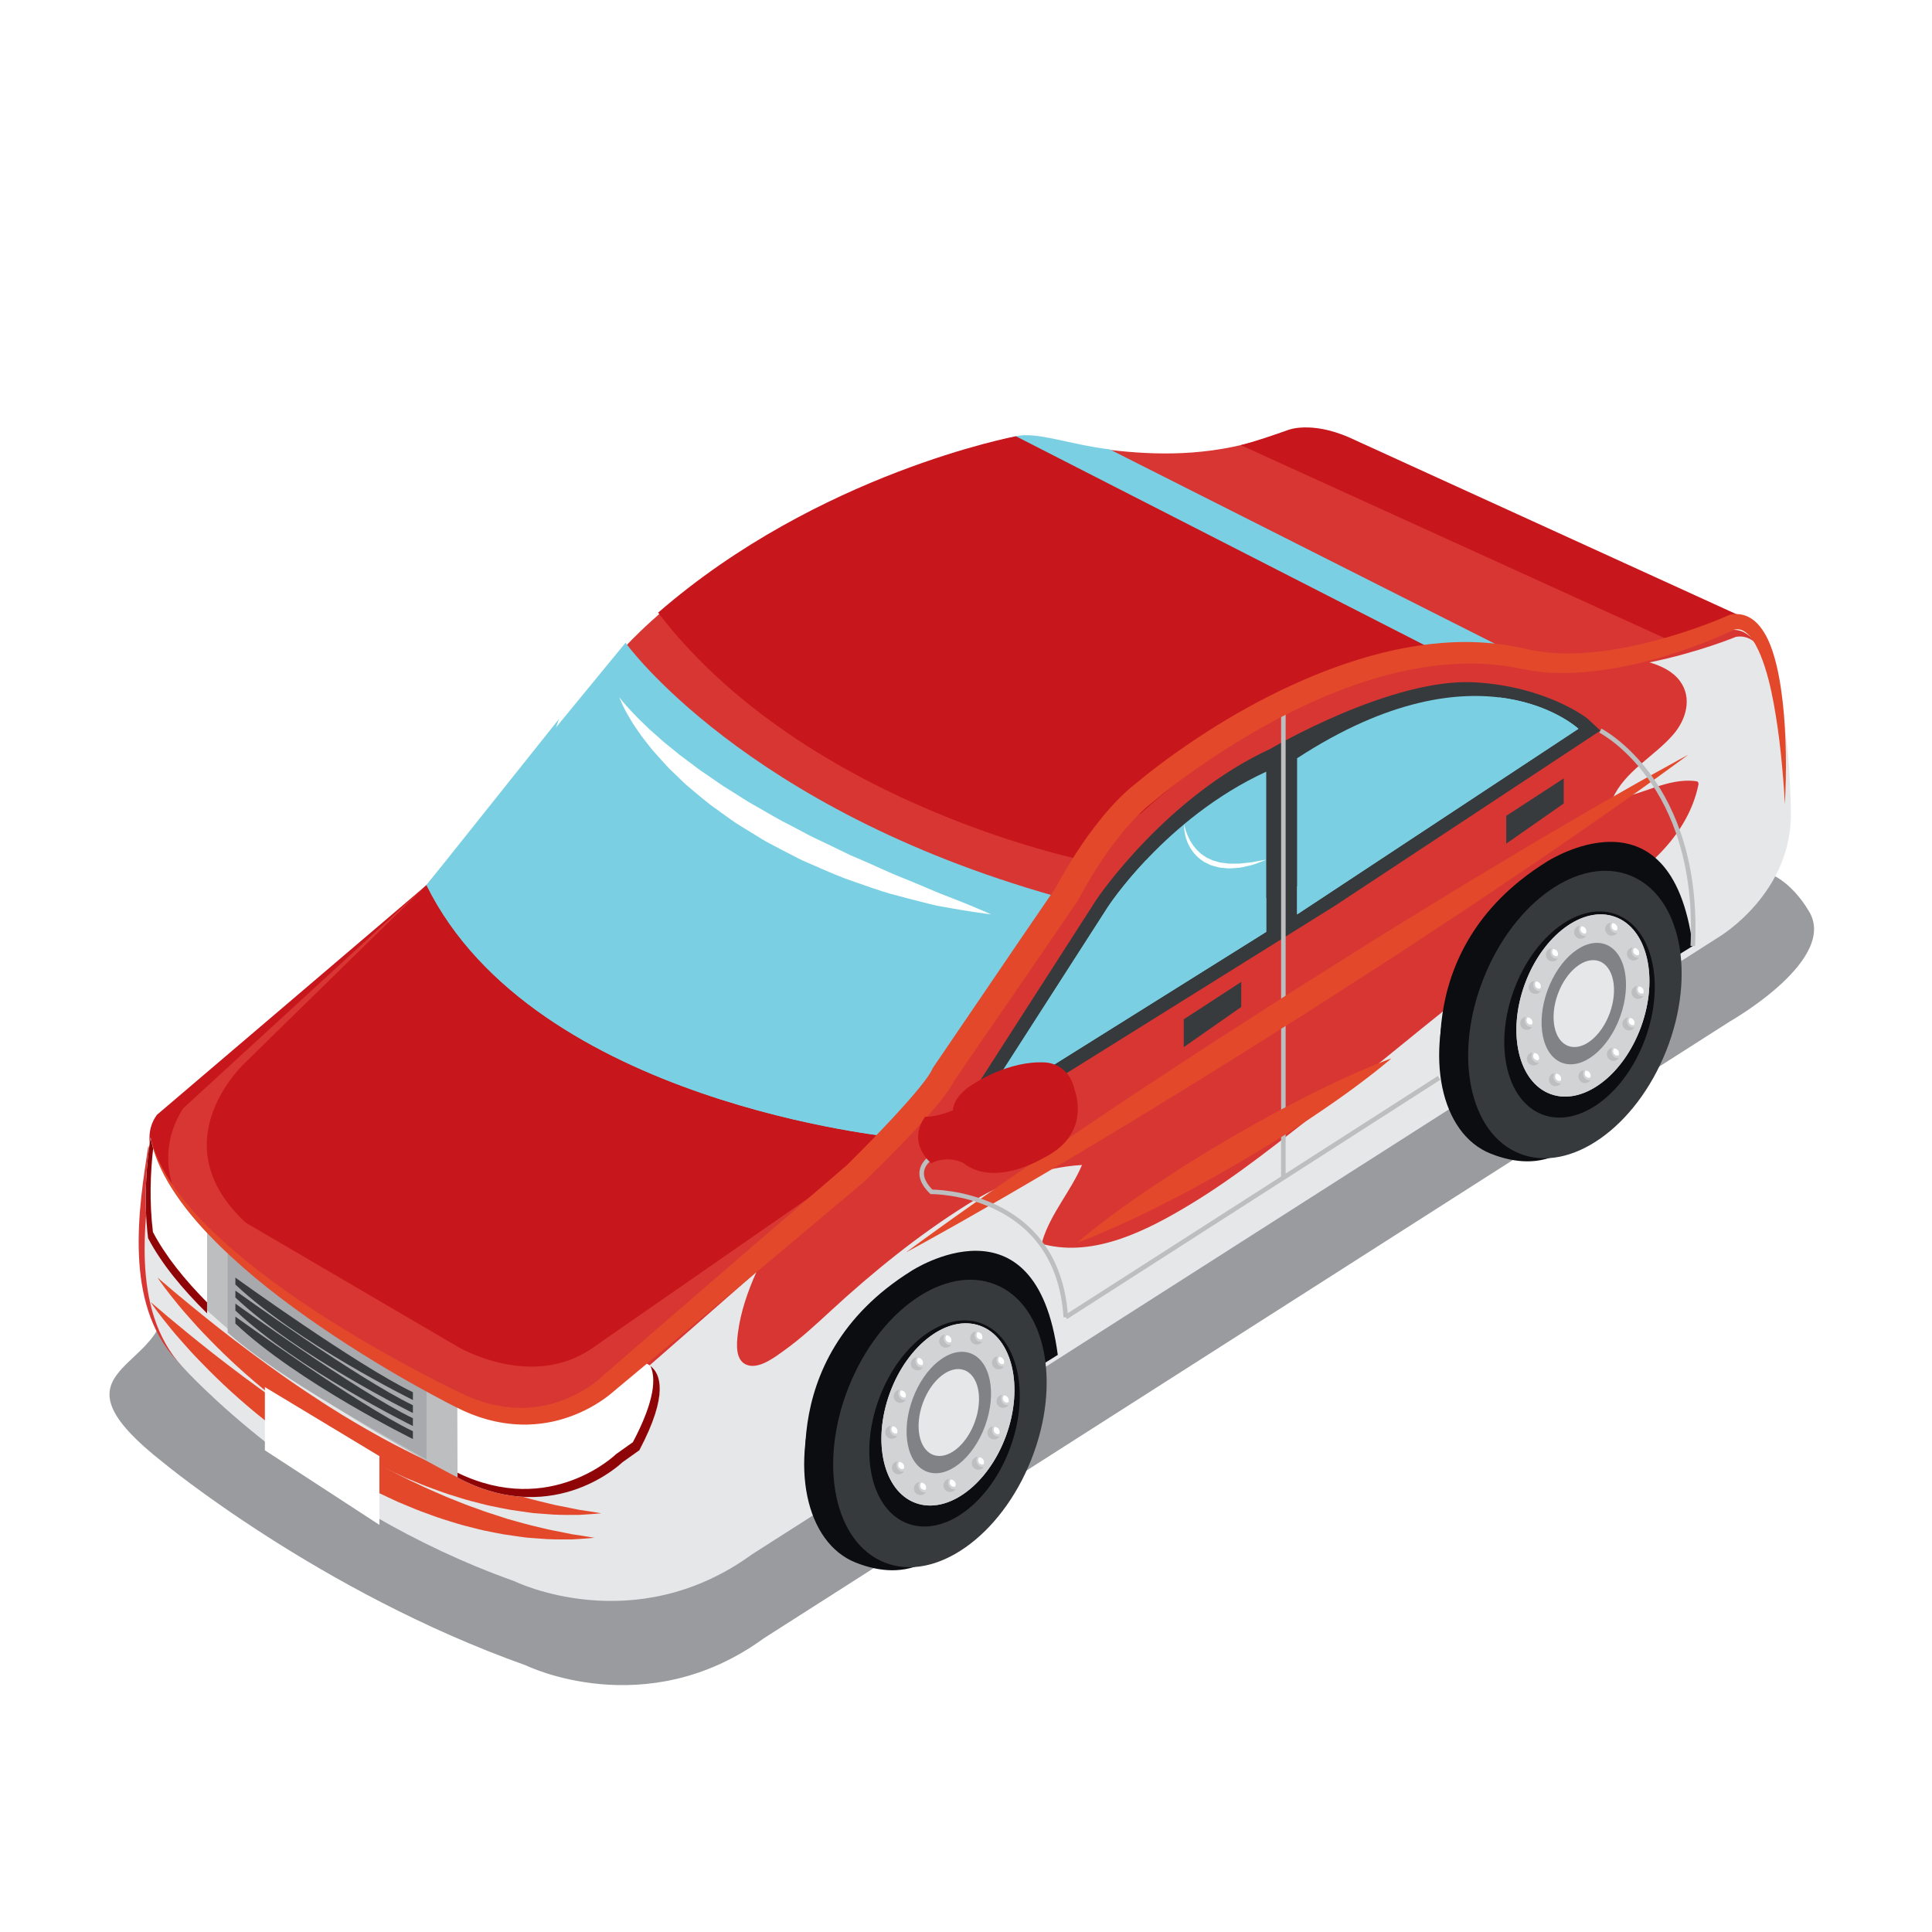 <?xml version="1.0" encoding="utf-8"?>
<!-- Generator: Adobe Illustrator 27.5.0, SVG Export Plug-In . SVG Version: 6.00 Build 0)  -->
<svg version="1.1" id="Capa_1" xmlns="http://www.w3.org/2000/svg" xmlns:xlink="http://www.w3.org/1999/xlink" x="0px" y="0px"
	 viewBox="0 0 425.2 425.2" style="enable-background:new 0 0 425.2 425.2;" xml:space="preserve">
<rect x="0" y="0" width="425.2" height="425.2" fill="#333333" stroke="none"/>
<rect x="0.002" y="0.002" style="fill:#FFFFFF;" width="425.196" height="425.196"/>
<rect x="0.002" y="0.002" style="fill:#FFFFFF;" width="425.196" height="425.196"/>
<path style="fill:#999B9E;" d="M255.05,198.908c0,0,45.59-43.093,84.597-33.807c19.472,4.153,31.938-0.093,31.938-0.093
	l8.589,28.406c10.095-6.649,17.656,6.688,17.656,6.688c7.438,10.714-16.935,24.59-16.935,24.59L168.068,360.584
	c-26.001,18.921-52.338,5.933-52.338,5.933c-45.379-16.126-79.768-44.605-79.768-44.605c-25.777-20.197-1.822-19.993,0.305-33.657
	c4.504,25.943,67.935,41.63,67.935,41.63c19.258,9.729,32.851-3.48,32.851-3.48l54.97-48.094c0,0,10.996-8.48,13.132-13.577
	l33.056-46.301C238.209,218.434,245.988,204.194,255.05,198.908"/>
<g>
	<path style="fill:#FFFFFF;" d="M33.658,271.157c-0.813-6.744-0.552-13.097,0.052-18.397c-0.232-0.811-0.425-1.622-0.566-2.43
		c-0.918,5.899-1.569,13.746-0.553,22.173c2.959,5.64,7.587,11.245,12.983,16.551v-2.422
		C40.64,281.646,36.418,276.418,33.658,271.157z"/>
	<path style="fill:#C8161D;" d="M93.867,194.794c-18.333,21.775-55.109,68.172-55.109,68.172s-9.61-10.243-4.229-17.606
		L93.867,194.794z"/>
	<path style="fill:#D83633;" d="M201.28,256.607c13.809-13.505,16.927-25.441,24.745-42.982
		c7.929-17.792,18.023-22.186,18.023-22.186c62.594-49.979,90.231-39.441,90.231-39.441c19.473,4.154,46.957-15.081,46.957-15.081
		l-87.193-39.614c-8.358-3.608-13.316-1.598-13.316-1.598c-25.634,9.263-47.258-0.373-57.388,1.599
		c-55.257,10.754-85.67,44.957-85.67,44.957l-43.801,52.536l-53.58,49.15c-19.824,31.567,57.167,65.759,57.167,65.759
		c22.089,18.664,42.784-1.179,42.784-1.179L201.28,256.607z"/>
	<path style="fill:#C8161D;" d="M273.056,97.962c2.511-0.577,7.851-2.397,10.451-3.337c0,0,4.958-2.01,13.316,1.598l88.924,40.587
		c0,0-8.376,2.81-14.234,5.973L273.056,97.962z"/>
	<path style="fill:#7AD0E2;" d="M244.223,98.896c-8.971-1.067-15.942-3.953-20.634-2.884c-24.009,5.466-43.982,16.397-58.438,25.353
		c0.076,0.053,0.152,0.104,0.229,0.157c29.568,20.621,58.741,41.814,88.238,62.54c55.846-41.516,80.662-32.066,80.662-32.066
		c5.433,1.159,8.531,1.186,14.439-0.37L244.223,98.896z"/>
	<path style="fill:#C8161D;" d="M144.837,134.84c34.761,45.413,102.981,56.226,93.895,54.551c0,0,53.76-39.713,90.536-39.354
		L223.588,96.012C223.588,96.012,180.209,104.094,144.837,134.84z"/>
	<path style="fill:#D83633;" d="M251.218,178.921c0,0,45.59-43.093,84.597-33.807c19.472,4.153,44.938-6.419,44.938-6.419l0,0
		c12.066-2.064,12.063,38.338,12.063,38.338c0.484,18.022-15.752,27.672-15.752,27.672L164.236,340.598
		c-26.001,18.921-52.338,5.933-52.338,5.933c-45.379-16.126-73.072-47.221-73.072-47.221c-11.659-12.545-8.291-33.537-6.165-47.201
		c4.504,25.943,67.709,57.79,67.709,57.79c19.257,9.729,32.851-3.479,32.851-3.479l54.97-48.094c0,0,10.996-8.48,13.132-13.577
		l33.056-46.301C234.377,198.447,242.156,184.208,251.218,178.921"/>
	<path style="fill:#E6E7E8;" d="M382.061,140.156c0,0-8.296,3.44-19.035,5.624c2.629,0.776,5.145,1.99,6.71,4.116
		c2.747,3.732,1.349,8.495-1.476,11.76c-4.235,4.892-10.713,8.064-13.38,14.167c6.347-0.579,11.975-4.788,18.52-3.878
		c0.326,0.045,0.459,0.434,0.403,0.71c-1.254,6.176-4.742,11.52-9.21,15.882c-8.901,8.69-20.195,14.064-30.223,21.236
		c-14.772,10.567-28.432,22.589-42.779,33.706c-9.66,7.486-19.22,15.306-29.703,21.63c-9.288,5.603-20.927,11.615-32.091,8.767
		c-0.299-0.077-0.492-0.413-0.403-0.71c1.842-6.128,6.258-10.947,8.738-16.775c-9.13,0.541-17.658,3.957-25.374,8.784
		c-10.65,6.661-20.731,14.84-29.963,23.354c-3.266,3.011-6.553,6.064-10.17,8.654c-1.967,1.408-5.336,4.064-8.011,3.286
		c-2.907-0.846-2.502-4.778-2.212-7.086c0.579-4.603,2.154-9.148,4.081-13.458l-31.954,27.957c0,0-13.593,13.208-32.85,3.479
		c0,0-63.204-31.847-67.708-57.79c-2.126,13.664-5.495,34.655,6.165,47.201c0,0,27.693,31.094,73.072,47.221
		c0,0,26.337,12.988,52.338-5.934l212.827-135.892c0,0,16.236-9.649,15.752-27.672C394.124,178.494,394.128,138.091,382.061,140.156
		z"/>
	<path style="fill:#0B0D10;" d="M178.563,331.913c0,0-9.638-32.482,22.038-52.219c0,0,27.384-17.938,32.201,18.496L178.563,331.913z
		"/>
	<g>
		<g>
			<path style="fill:#373A3D;" d="M293.703,199.405l-88.972,55.503l36.522-56.844c0.537-0.833,15.52-22.745,38.328-33.258
				c0,0,26.655-15.721,45.084-14.633c15.514,0.916,24.417,7.699,24.768,8.026l2.785,2.6L293.703,199.405l-20.531-30.463"/>
		</g>
		<path style="fill:#7AD0E2;" d="M278.672,205.09v-35.255c-22.277,10.268-34.896,29.851-34.896,29.851l-29.278,45.569
			L278.672,205.09z"/>
		<path style="fill:#7AD0E2;" d="M285.469,166.882v34.361l61.917-40.851C347.386,160.393,326.005,140.436,285.469,166.882z"/>
		<path style="fill:#7AD0E2;" d="M269.777,199.453c-4.38,0.357-9.273,0.016-12.856-2.833c-2.417-1.921-3.851-4.531-4.613-7.415
			c-5.57,5.894-8.532,10.48-8.532,10.48l-29.278,45.569l64.173-40.166v-7.475C275.767,198.526,272.801,199.206,269.777,199.453z"/>
		<path style="fill:#7AD0E2;" d="M329.986,153.491c-1.784,4.003-4.082,7.725-5.929,10.476c-4.872,7.259-10.71,14.832-17.844,20.022
			c-5.294,3.851-11.516,6.937-17.457,9.639c-1.083,0.492-2.182,0.973-3.288,1.444v6.171l61.917-40.851
			C347.386,160.393,341.476,154.882,329.986,153.491z"/>
	</g>
	<g>
		<path style="fill:#E3482B;" d="M132.343,333.053c0,0-0.445,0.037-1.28,0.107c-0.835,0.054-2.06,0.167-3.616,0.244
			c-1.56-0.006-3.487,0.044-5.685-0.073c-1.096-0.079-2.261-0.164-3.49-0.253c-1.238-0.06-2.505-0.322-3.852-0.487
			c-0.671-0.097-1.356-0.196-2.054-0.297c-0.692-0.132-1.398-0.267-2.115-0.404c-1.438-0.27-2.921-0.579-4.422-0.98
			c-1.508-0.379-3.062-0.77-4.614-1.272c-1.562-0.476-3.16-0.969-4.747-1.568c-1.6-0.566-3.22-1.165-4.821-1.857
			c-0.807-0.335-1.618-0.671-2.434-1.009c-0.8-0.372-1.604-0.745-2.411-1.12c-3.242-1.476-6.421-3.2-9.565-4.973
			c-1.564-0.901-3.092-1.861-4.628-2.792c-1.507-0.976-3.015-1.94-4.469-2.954c-1.459-1.007-2.905-2.007-4.285-3.061
			c-1.4-1.026-2.761-2.069-4.072-3.128c-2.642-2.092-5.106-4.221-7.391-6.291c-2.281-2.076-4.363-4.116-6.233-6.045
			c-0.943-0.956-1.829-1.891-2.663-2.786c-0.814-0.914-1.586-1.782-2.312-2.597c-1.449-1.628-2.636-3.119-3.609-4.342
			c-1.94-2.458-2.918-3.961-2.918-3.961s1.355,1.155,3.728,3.177c2.384,1.997,5.796,4.817,9.949,8.092
			c2.077,1.637,4.363,3.359,6.775,5.175c2.419,1.807,4.99,3.677,7.683,5.556c2.683,1.892,5.507,3.764,8.39,5.636
			c1.434,0.949,2.933,1.817,4.392,2.761c1.492,0.887,2.979,1.797,4.494,2.658c3.018,1.736,6.071,3.413,9.132,4.942
			c0.765,0.384,1.526,0.767,2.285,1.148c0.767,0.361,1.53,0.72,2.288,1.077c1.509,0.737,3.034,1.379,4.526,2.033
			c1.483,0.683,2.987,1.23,4.44,1.826c1.447,0.618,2.906,1.088,4.311,1.609c1.398,0.543,2.793,0.955,4.134,1.393
			c0.671,0.221,1.331,0.438,1.979,0.651c0.656,0.183,1.3,0.362,1.93,0.538c2.521,0.733,4.868,1.265,6.955,1.771
			c2.103,0.421,3.937,0.788,5.446,1.09c1.544,0.21,2.755,0.427,3.582,0.552C131.902,332.978,132.343,333.053,132.343,333.053z"/>
	</g>
	<g>
		<path style="fill:#E3482B;" d="M130.829,338.446c0,0-0.445,0.037-1.28,0.107c-0.835,0.054-2.06,0.167-3.616,0.244
			c-1.56-0.006-3.488,0.043-5.685-0.073c-1.096-0.08-2.261-0.164-3.49-0.253c-1.238-0.061-2.505-0.322-3.851-0.488
			c-0.672-0.097-1.356-0.196-2.056-0.297c-0.691-0.132-1.397-0.267-2.114-0.404c-1.438-0.269-2.921-0.578-4.422-0.979
			c-1.508-0.38-3.062-0.77-4.613-1.273c-1.563-0.476-3.16-0.969-4.747-1.568c-1.6-0.566-3.22-1.165-4.822-1.857
			c-0.807-0.334-1.618-0.671-2.434-1.009c-0.8-0.372-1.604-0.745-2.411-1.12c-3.242-1.476-6.42-3.201-9.565-4.973
			c-1.563-0.901-3.092-1.861-4.628-2.793c-1.507-0.975-3.014-1.94-4.468-2.954c-1.46-1.007-2.906-2.007-4.286-3.061
			c-1.4-1.026-2.76-2.069-4.072-3.128c-2.642-2.092-5.105-4.222-7.391-6.291c-2.281-2.076-4.362-4.115-6.233-6.045
			c-0.943-0.956-1.829-1.891-2.663-2.786c-0.814-0.915-1.585-1.782-2.311-2.597c-1.449-1.628-2.636-3.119-3.61-4.342
			c-1.939-2.458-2.918-3.961-2.918-3.961s1.356,1.155,3.729,3.177c2.384,1.997,5.796,4.817,9.949,8.092
			c2.077,1.637,4.362,3.36,6.774,5.175c2.419,1.807,4.99,3.677,7.683,5.556c2.684,1.892,5.508,3.764,8.39,5.636
			c1.434,0.949,2.933,1.816,4.392,2.761c1.493,0.886,2.98,1.796,4.494,2.657c3.018,1.736,6.07,3.413,9.132,4.942
			c0.765,0.385,1.526,0.768,2.285,1.148c0.767,0.361,1.53,0.72,2.289,1.077c1.509,0.737,3.033,1.379,4.526,2.033
			c1.483,0.684,2.987,1.23,4.44,1.826c1.447,0.617,2.906,1.087,4.311,1.608c1.399,0.543,2.793,0.954,4.134,1.392
			c0.671,0.221,1.331,0.438,1.979,0.651c0.656,0.183,1.3,0.362,1.93,0.538c2.521,0.733,4.868,1.265,6.956,1.771
			c2.103,0.421,3.937,0.788,5.446,1.09c1.545,0.21,2.755,0.427,3.582,0.552C130.389,338.371,130.829,338.446,130.829,338.446z"/>
	</g>
	<path style="fill:#BCBEC0;" d="M140.689,319.231l-3.733,2.637c0,0-14.631,14.217-35.357,3.745c0,0-55.803-27.942-69.007-53.111
		c-1.016-8.427-0.365-16.274,0.553-22.173c4.505,25.943,67.709,57.79,67.709,57.79c19.257,9.729,32.851-3.48,32.851-3.48
		l6.986-4.934C140.689,299.706,150.884,300.088,140.689,319.231z"/>
	<path style="fill:#FFFFFF;" d="M45.574,271.302c-6.387-6.765-11.211-13.959-12.43-20.973c-0.918,5.899-1.569,13.746-0.553,22.173
		c2.959,5.64,7.587,11.245,12.983,16.551V271.302z"/>
	<path style="fill:#FFFFFF;" d="M140.643,299.653l-6.971,4.954c0,0-13.554,13.25-32.84,3.579c0,0-0.076-0.04-0.188-0.1l0.052,17.09
		c0.597,0.323,0.935,0.501,0.935,0.501c20.758,10.41,35.346-3.852,35.346-3.852l3.726-2.648
		C150.84,300.004,140.643,299.653,140.643,299.653z"/>
	<path style="fill:#8F0507;" d="M143.138,300.621c1.197,2.534,1.107,7.402-3.851,16.779l-3.726,2.648
		c0,0-14.366,14.028-34.869,4.076l0.004,1.052c0.597,0.323,0.935,0.501,0.935,0.501c20.758,10.41,35.346-3.852,35.346-3.852
		l3.726-2.648C147.236,306.82,145.323,302.286,143.138,300.621z"/>
	<path style="fill:#A7A9AC;" d="M50.104,275.797v17.488c11.813,10.526,35.252,22.902,43.763,27.942v-17.066
		C85.442,299.183,61.585,286.54,50.104,275.797z"/>
	<line style="fill:none;stroke:#BCBEC0;stroke-miterlimit:10;" x1="282.447" y1="156.502" x2="282.447" y2="259.192"/>
	<polygon style="fill:#383B3E;" points="260.522,224.338 273.172,216.104 273.172,221.622 260.522,230.458 	"/>
	<polygon style="fill:#383B3E;" points="331.498,179.553 344.147,171.318 344.147,176.836 331.498,185.672 	"/>
	<g>
		<path style="fill:#383B3E;" d="M51.804,281.185c0,0,26.679,19.257,39.067,25.22v1.715c0,0-25.474-12.571-39.067-25.417V281.185z"
			/>
		<path style="fill:#383B3E;" d="M51.804,284.047c0,0,26.679,19.257,39.067,25.22v1.714c0,0-25.474-12.571-39.067-25.417V284.047z"
			/>
		<path style="fill:#383B3E;" d="M51.804,286.909c0,0,26.679,19.257,39.067,25.22v1.714c0,0-25.474-12.571-39.067-25.417V286.909z"
			/>
		<path style="fill:#383B3E;" d="M51.804,289.772c0,0,26.679,19.257,39.067,25.22v1.714c0,0-25.474-12.571-39.067-25.416V289.772z"
			/>
	</g>
	<path style="fill:#8F0507;" d="M33.658,271.157c-0.813-6.744-0.552-13.097,0.052-18.397c-0.232-0.811-0.425-1.622-0.566-2.43
		c-0.918,5.899-1.569,13.746-0.553,22.173c2.959,5.64,7.587,11.245,12.983,16.551v-2.422
		C40.64,281.646,36.418,276.418,33.658,271.157z"/>
	<path style="fill:#C8161D;" d="M93.867,194.794l-39.798,38.964c0,0-19.257,17.421,0,35.327l46.623,27.281
		c0,0,16.502,9.912,30.137,0l66.333-46.038L93.867,194.794z"/>
	<path style="fill:#7AD0E2;" d="M137.668,141.459c0,0,26.054,36.438,94.511,55.754l-35.016,53.116c0,0-79.607-7.498-103.295-55.535
		L137.668,141.459z"/>
	<path style="fill:#7AD0E2;" d="M194.092,225.648c-12.779,0.995-26.43-0.493-38.615-4.507c-12.19-4.016-23.914-11.134-30.221-22.703
		c-6.58-12.068-7.025-27.196-2.228-40.206l-29.162,36.563c23.688,48.037,103.295,55.535,103.295,55.535l21.326-32.35
		C211.2,222.606,202.732,224.974,194.092,225.648z"/>
	<g>
		<g>
			<path style="fill:#E3482B;" d="M33.144,250.329c1.09,4.628,3.512,8.787,6.342,12.526c2.854,3.743,6.134,7.141,9.613,10.308
				c3.483,3.167,7.17,6.104,10.961,8.897c3.785,2.801,7.684,5.452,11.654,7.988c7.947,5.064,16.176,9.692,24.552,13.99
				c2.098,1.061,4.204,2.128,6.321,3.081l0.806,0.364l0.77,0.299c0.507,0.206,1.023,0.401,1.565,0.568
				c0.531,0.182,1.064,0.356,1.608,0.49c0.539,0.153,1.08,0.294,1.628,0.398c2.181,0.468,4.403,0.676,6.611,0.603
				c2.206-0.098,4.398-0.445,6.511-1.085c2.115-0.622,4.156-1.512,6.065-2.622c0.953-0.555,1.873-1.169,2.737-1.831
				c0.431-0.329,0.855-0.677,1.227-1.016c0.515-0.475,0.913-0.799,1.375-1.207l10.73-9.302l21.489-18.571l10.765-9.261l5.383-4.63
				l2.691-2.315l1.346-1.158l0.54-0.466l0.622-0.614c3.33-3.31,6.618-6.684,9.792-10.119c1.58-1.722,3.146-3.451,4.628-5.208
				c0.737-0.878,1.456-1.764,2.117-2.646c0.645-0.855,1.289-1.831,1.551-2.422l0.124-0.28l0.141-0.207l13.551-19.912
				c4.523-6.633,9.016-13.288,13.581-19.892l-0.189,0.319c1.714-3.254,3.527-6.251,5.538-9.235c2.007-2.963,4.173-5.841,6.616-8.551
				c1.216-1.358,2.528-2.656,3.916-3.9c0.335-0.319,0.724-0.601,1.083-0.902l0.964-0.777c0.721-0.609,1.397-1.152,2.1-1.71
				c2.789-2.202,5.642-4.281,8.553-6.281c5.822-3.996,11.884-7.646,18.201-10.841c6.313-3.197,12.87-5.967,19.682-8.066
				c6.803-2.096,13.884-3.514,21.093-3.793c3.6-0.146,7.227,0.042,10.814,0.544c1.794,0.253,3.574,0.611,5.339,1.032
				c0.618,0.109,1.697,0.365,2.401,0.439l1.18,0.168l1.23,0.119c3.289,0.3,6.653,0.182,10.005-0.148
				c3.353-0.356,6.704-0.937,10.022-1.712c3.317-0.771,6.61-1.702,9.861-2.77c3.237-1.07,6.494-2.278,9.56-3.633l0.231-0.103
				l0.163-0.029c1.201-0.215,2.588-0.102,3.729,0.453c1.151,0.535,2.035,1.35,2.714,2.199c1.358,1.718,2.135,3.577,2.768,5.427
				c1.209,3.719,1.796,7.475,2.233,11.224c0.435,3.75,0.597,7.508,0.681,11.255c0.081,3.748-0.016,7.496-0.21,11.229
				c-0.167-3.735-0.513-7.456-0.885-11.161c-0.38-3.706-0.908-7.391-1.563-11.03c-0.678-3.626-1.522-7.244-2.864-10.553
				c-0.674-1.634-1.477-3.227-2.521-4.385c-0.515-0.581-1.089-1.008-1.653-1.225c-0.564-0.229-1.129-0.229-1.754-0.095l0.394-0.131
				c-3.251,1.547-6.488,2.845-9.817,4.053c-3.32,1.196-6.695,2.259-10.135,3.12c-3.435,0.876-6.933,1.558-10.484,2.007
				c-3.554,0.422-7.167,0.627-10.811,0.372l-1.366-0.105l-1.404-0.171l-0.703-0.09l-0.642-0.112l-1.389-0.25
				c-1.624-0.351-3.261-0.646-4.914-0.845c-3.305-0.396-6.652-0.493-9.995-0.304c-6.691,0.341-13.346,1.749-19.793,3.824
				c-6.454,2.077-12.718,4.81-18.767,7.968c-6.042,3.174-11.897,6.738-17.526,10.625c-2.809,1.947-5.569,3.977-8.227,6.094
				c-0.657,0.525-1.333,1.074-1.938,1.589l-1.061,0.865c-0.304,0.258-0.625,0.484-0.917,0.768c-1.195,1.082-2.355,2.232-3.452,3.468
				c-2.204,2.462-4.222,5.156-6.102,7.953c-1.866,2.784-3.64,5.756-5.154,8.657l-0.092,0.176l-0.097,0.143
				c-4.501,6.647-9.077,13.245-13.62,19.864l-13.65,19.845l0.265-0.486c-0.72,1.567-1.464,2.53-2.224,3.574
				c-0.761,1.01-1.539,1.958-2.326,2.891c-1.576,1.857-3.191,3.634-4.834,5.378c-3.287,3.485-6.642,6.858-10.061,10.188
				l-0.647,0.626l-0.209,0.193l-0.085,0.071l-0.17,0.143l-0.34,0.285l-1.359,1.142l-2.718,2.283l-5.438,4.566l-10.873,9.133
				l-21.79,18.216l-10.91,9.091c-0.433,0.366-0.957,0.785-1.315,1.108c-0.512,0.448-1.013,0.838-1.53,1.218
				c-1.03,0.756-2.099,1.436-3.203,2.049c-2.208,1.226-4.558,2.193-6.997,2.858c-2.437,0.675-4.969,0.997-7.491,1.037
				c-2.525,0.014-5.042-0.297-7.472-0.89c-0.611-0.136-1.211-0.31-1.807-0.497c-0.601-0.168-1.188-0.377-1.77-0.594
				c-0.584-0.2-1.168-0.438-1.751-0.694l-0.873-0.373l-0.801-0.39c-2.172-1.052-4.264-2.174-6.361-3.305
				c-8.369-4.535-16.503-9.48-24.356-14.85c-7.839-5.377-15.426-11.187-22.23-17.862c-3.388-3.341-6.594-6.898-9.29-10.831
				C36.259,259.332,34.013,255.006,33.144,250.329z"/>
		</g>
	</g>
	<path style="fill:#0B0D10;" d="M215.919,327.605c-6.686,16.916-16.461,20.691-27.567,16.302
		c-11.106-4.39-14.688-21.661-8.003-38.575c6.686-16.916,21.108-27.069,32.214-22.679
		C223.669,287.042,222.605,310.69,215.919,327.605z"/>
	<path style="fill:#373A3D;" d="M226.951,321.271c-6.723,16.901-21.166,27.023-32.263,22.61
		c-11.097-4.414-14.641-21.692-7.92-38.593c6.723-16.901,21.167-27.023,32.263-22.608
		C230.128,287.092,233.674,304.371,226.951,321.271z"/>
	<g>
		<path style="fill:#0B0D10;" d="M222.359,318.548c-4.431,12.182-14.507,19.701-22.507,16.792c-8-2.908-10.894-15.145-6.462-27.327
			c4.432-12.186,14.507-19.704,22.507-16.794C223.895,294.128,226.79,306.363,222.359,318.548z"/>
		<path style="fill:#D1D3D4;" d="M221.427,315.944c-3.917,10.771-12.825,17.416-19.896,14.845
			c-7.073-2.571-9.63-13.388-5.712-24.158c3.917-10.771,12.825-17.418,19.896-14.845
			C222.786,294.358,225.344,305.173,221.427,315.944z"/>
		<path style="fill:#D1D3D4;" d="M221.427,315.944c-3.917,10.771-12.825,17.416-19.896,14.845
			c-7.073-2.571-9.63-13.388-5.712-24.158c3.917-10.771,12.825-17.418,19.896-14.845
			C222.786,294.358,225.344,305.173,221.427,315.944z"/>
		<path style="fill:#808285;" d="M216.809,313.778c-2.62,7.204-8.323,11.741-12.734,10.137c-4.415-1.606-5.869-8.748-3.25-15.948
			c2.619-7.204,8.32-11.742,12.736-10.137C217.975,299.436,219.428,306.576,216.809,313.778z"/>
		<g>
			<path style="fill:#D1D3D4;" d="M209.592,295.114c0.023,0.8-0.607,1.468-1.406,1.492c-0.801,0.024-1.47-0.605-1.493-1.405
				c-0.025-0.8,0.606-1.469,1.407-1.492C208.898,293.685,209.568,294.315,209.592,295.114z"/>
			<path style="fill:#FFFFFF;" d="M208.392,295.21c0.284,0.246,0.617,0.301,0.895,0.181c0.063-0.143,0.094-0.301,0.089-0.465
				c-0.017-0.59-0.5-1.059-1.086-1.061C208.006,294.274,207.984,294.858,208.392,295.21z"/>
			<path style="fill:#BCBEC0;" d="M208.09,295.556c-0.468-0.528-0.5-1.259-0.174-1.829c-0.712,0.111-1.245,0.736-1.224,1.474
				c0.023,0.8,0.692,1.429,1.493,1.405c0.487-0.014,0.91-0.267,1.161-0.645C208.92,296.072,208.442,295.956,208.09,295.556z"/>
		</g>
		<g>
			<path style="fill:#D1D3D4;" d="M216.425,294.426c0.024,0.801-0.607,1.469-1.405,1.493c-0.801,0.024-1.47-0.605-1.494-1.406
				c-0.024-0.799,0.606-1.468,1.407-1.492C215.732,292.997,216.401,293.627,216.425,294.426z"/>
			<path style="fill:#FFFFFF;" d="M215.225,294.522c0.285,0.246,0.617,0.301,0.897,0.18c0.061-0.142,0.094-0.301,0.089-0.465
				c-0.018-0.59-0.501-1.058-1.087-1.061C214.84,293.586,214.818,294.17,215.225,294.522z"/>
			<path style="fill:#BCBEC0;" d="M214.923,294.869c-0.469-0.528-0.498-1.259-0.174-1.83c-0.71,0.111-1.246,0.735-1.224,1.474
				c0.024,0.801,0.693,1.43,1.494,1.406c0.487-0.014,0.909-0.268,1.163-0.646C215.754,295.384,215.278,295.268,214.923,294.869z"/>
		</g>
		<g>
			<path style="fill:#D1D3D4;" d="M221.21,299.887c0.023,0.799-0.605,1.467-1.406,1.491c-0.8,0.024-1.469-0.606-1.493-1.405
				c-0.024-0.801,0.607-1.469,1.407-1.493C220.518,298.457,221.186,299.086,221.21,299.887z"/>
			<path style="fill:#FFFFFF;" d="M220.01,299.981c0.285,0.247,0.617,0.302,0.896,0.181c0.062-0.142,0.095-0.299,0.09-0.465
				c-0.018-0.591-0.501-1.058-1.088-1.06C219.625,299.045,219.602,299.63,220.01,299.981z"/>
			<path style="fill:#BCBEC0;" d="M219.708,300.329c-0.468-0.529-0.499-1.26-0.174-1.831c-0.711,0.111-1.246,0.736-1.224,1.476
				c0.024,0.799,0.693,1.429,1.493,1.405c0.487-0.015,0.909-0.268,1.162-0.645C220.538,300.845,220.061,300.728,219.708,300.329z"/>
		</g>
		<g>
			<path style="fill:#D1D3D4;" d="M222.214,308.351c0.024,0.8-0.606,1.467-1.406,1.491c-0.8,0.024-1.469-0.604-1.494-1.405
				c-0.023-0.8,0.607-1.469,1.408-1.493C221.522,306.92,222.19,307.551,222.214,308.351z"/>
			<path style="fill:#FFFFFF;" d="M221.015,308.444c0.285,0.246,0.617,0.301,0.895,0.182c0.063-0.142,0.095-0.3,0.09-0.464
				c-0.018-0.592-0.5-1.059-1.087-1.062C220.629,307.51,220.607,308.094,221.015,308.444z"/>
			<path style="fill:#BCBEC0;" d="M220.713,308.793c-0.469-0.53-0.5-1.26-0.174-1.83c-0.712,0.111-1.246,0.735-1.224,1.475
				c0.024,0.801,0.694,1.43,1.494,1.405c0.487-0.015,0.91-0.268,1.161-0.645C221.541,309.309,221.066,309.192,220.713,308.793z"/>
		</g>
		<g>
			<path style="fill:#D1D3D4;" d="M220.218,315.292c0.024,0.8-0.606,1.467-1.407,1.491c-0.8,0.024-1.469-0.605-1.493-1.405
				c-0.023-0.801,0.607-1.468,1.407-1.492C219.526,313.862,220.194,314.491,220.218,315.292z"/>
			<path style="fill:#FFFFFF;" d="M219.018,315.385c0.285,0.247,0.616,0.303,0.895,0.181c0.061-0.143,0.096-0.299,0.091-0.465
				c-0.018-0.591-0.501-1.058-1.087-1.06C218.633,314.451,218.61,315.035,219.018,315.385z"/>
			<path style="fill:#BCBEC0;" d="M218.716,315.733c-0.467-0.529-0.498-1.26-0.172-1.83c-0.712,0.112-1.247,0.736-1.226,1.475
				c0.024,0.801,0.693,1.43,1.493,1.405c0.488-0.015,0.91-0.267,1.162-0.644C219.547,316.25,219.069,316.133,218.716,315.733z"/>
		</g>
		<g>
			<path style="fill:#D1D3D4;" d="M216.78,321.982c0.024,0.8-0.606,1.468-1.405,1.492c-0.801,0.024-1.47-0.605-1.494-1.405
				c-0.023-0.8,0.607-1.469,1.407-1.493C216.088,320.552,216.757,321.182,216.78,321.982z"/>
			<path style="fill:#FFFFFF;" d="M215.581,322.077c0.285,0.246,0.616,0.302,0.896,0.181c0.062-0.143,0.095-0.301,0.09-0.464
				c-0.018-0.593-0.501-1.059-1.087-1.062C215.196,321.141,215.173,321.725,215.581,322.077z"/>
			<path style="fill:#BCBEC0;" d="M215.278,322.424c-0.467-0.529-0.499-1.259-0.173-1.83c-0.71,0.111-1.246,0.736-1.224,1.475
				c0.024,0.8,0.693,1.429,1.494,1.405c0.487-0.015,0.909-0.267,1.161-0.644C216.109,322.94,215.632,322.824,215.278,322.424z"/>
		</g>
		<g>
			<path style="fill:#D1D3D4;" d="M210.537,326.874c0.023,0.8-0.606,1.468-1.406,1.492c-0.8,0.024-1.469-0.605-1.493-1.405
				c-0.023-0.8,0.606-1.469,1.407-1.493C209.845,325.444,210.513,326.074,210.537,326.874z"/>
			<path style="fill:#FFFFFF;" d="M209.337,326.969c0.285,0.246,0.617,0.301,0.895,0.182c0.062-0.143,0.094-0.301,0.089-0.465
				c-0.018-0.591-0.499-1.059-1.086-1.062C208.951,326.032,208.93,326.618,209.337,326.969z"/>
			<path style="fill:#BCBEC0;" d="M209.035,327.316c-0.468-0.527-0.5-1.259-0.174-1.83c-0.711,0.112-1.245,0.737-1.224,1.475
				c0.024,0.8,0.693,1.43,1.493,1.405c0.487-0.014,0.909-0.268,1.161-0.645C209.865,327.832,209.388,327.715,209.035,327.316z"/>
		</g>
		<g>
			<path style="fill:#D1D3D4;" d="M204.04,327.552c0.023,0.8-0.606,1.469-1.407,1.493c-0.8,0.023-1.468-0.606-1.492-1.407
				c-0.024-0.8,0.606-1.469,1.406-1.492C203.347,326.123,204.016,326.752,204.04,327.552z"/>
			<path style="fill:#FFFFFF;" d="M202.84,327.647c0.285,0.247,0.617,0.302,0.896,0.183c0.063-0.144,0.094-0.302,0.089-0.465
				c-0.018-0.591-0.499-1.059-1.086-1.062C202.454,326.711,202.432,327.296,202.84,327.647z"/>
			<path style="fill:#BCBEC0;" d="M202.538,327.994c-0.468-0.528-0.5-1.258-0.174-1.83c-0.712,0.112-1.246,0.736-1.224,1.475
				c0.024,0.8,0.692,1.43,1.492,1.407c0.488-0.015,0.911-0.27,1.162-0.645C203.366,328.51,202.891,328.394,202.538,327.994z"/>
		</g>
		<g>
			<path style="fill:#D1D3D4;" d="M199.199,322.989c0.024,0.8-0.605,1.467-1.406,1.491c-0.8,0.023-1.468-0.604-1.492-1.405
				c-0.023-0.799,0.606-1.467,1.406-1.492C198.508,321.56,199.175,322.19,199.199,322.989z"/>
			<path style="fill:#FFFFFF;" d="M197.999,323.085c0.285,0.245,0.619,0.301,0.897,0.181c0.062-0.142,0.095-0.299,0.09-0.465
				c-0.018-0.592-0.501-1.058-1.088-1.061C197.615,322.148,197.592,322.733,197.999,323.085z"/>
			<path style="fill:#BCBEC0;" d="M197.697,323.431c-0.468-0.529-0.497-1.26-0.172-1.829c-0.712,0.111-1.246,0.735-1.224,1.473
				c0.024,0.801,0.692,1.429,1.492,1.405c0.487-0.015,0.91-0.267,1.162-0.644C198.527,323.948,198.051,323.832,197.697,323.431z"/>
		</g>
		<g>
			<path style="fill:#D1D3D4;" d="M197.725,315.162c0.024,0.801-0.607,1.468-1.407,1.492c-0.8,0.024-1.468-0.605-1.492-1.406
				c-0.024-0.8,0.606-1.468,1.406-1.492C197.032,313.732,197.701,314.362,197.725,315.162z"/>
			<path style="fill:#FFFFFF;" d="M196.524,315.257c0.287,0.245,0.619,0.301,0.898,0.18c0.062-0.142,0.094-0.3,0.088-0.465
				c-0.017-0.591-0.499-1.058-1.088-1.061C196.14,314.321,196.118,314.906,196.524,315.257z"/>
			<path style="fill:#BCBEC0;" d="M196.224,315.604c-0.469-0.528-0.499-1.26-0.174-1.831c-0.712,0.112-1.246,0.736-1.224,1.475
				c0.024,0.801,0.692,1.43,1.492,1.406c0.487-0.014,0.91-0.268,1.161-0.645C197.052,316.12,196.575,316.003,196.224,315.604z"/>
		</g>
		<g>
			<path style="fill:#D1D3D4;" d="M199.583,307.254c0.024,0.8-0.606,1.468-1.406,1.491c-0.8,0.024-1.468-0.604-1.491-1.405
				c-0.024-0.8,0.605-1.469,1.405-1.493C198.891,305.824,199.559,306.454,199.583,307.254z"/>
			<path style="fill:#FFFFFF;" d="M198.383,307.349c0.285,0.246,0.617,0.301,0.895,0.181c0.061-0.144,0.096-0.301,0.09-0.465
				c-0.017-0.592-0.501-1.058-1.087-1.061C197.999,306.414,197.977,306.998,198.383,307.349z"/>
			<path style="fill:#BCBEC0;" d="M198.081,307.695c-0.468-0.527-0.499-1.259-0.173-1.829c-0.711,0.111-1.244,0.737-1.222,1.475
				c0.023,0.8,0.691,1.429,1.491,1.405c0.487-0.014,0.909-0.268,1.161-0.643C198.911,308.212,198.434,308.097,198.081,307.695z"/>
		</g>
		<g>
			<path style="fill:#D1D3D4;" d="M203.357,300.097c0.024,0.801-0.607,1.469-1.406,1.493c-0.801,0.023-1.47-0.606-1.493-1.407
				c-0.024-0.799,0.606-1.468,1.407-1.492C202.664,298.668,203.333,299.298,203.357,300.097z"/>
			<path style="fill:#FFFFFF;" d="M202.157,300.192c0.286,0.246,0.617,0.302,0.898,0.182c0.06-0.143,0.094-0.3,0.088-0.465
				c-0.017-0.591-0.501-1.058-1.088-1.061C201.772,299.256,201.751,299.842,202.157,300.192z"/>
			<path style="fill:#BCBEC0;" d="M201.855,300.54c-0.468-0.53-0.5-1.261-0.174-1.831c-0.711,0.113-1.246,0.737-1.223,1.475
				c0.023,0.801,0.692,1.43,1.493,1.407c0.487-0.015,0.909-0.268,1.161-0.645C202.685,301.056,202.209,300.939,201.855,300.54z"/>
		</g>
		<path style="fill:#E6E7E8;" d="M214.537,312.951c-1.876,5.156-5.956,8.403-9.115,7.253c-3.16-1.148-4.2-6.259-2.325-11.414
			c1.874-5.155,5.957-8.402,9.114-7.254C215.37,302.686,216.411,307.797,214.537,312.951z"/>
	</g>
	<path style="fill:#0B0D10;" d="M318.313,241.914c0,0-9.638-32.482,22.039-52.219c0,0,27.383-17.938,32.201,18.497L318.313,241.914z
		"/>
	<path style="fill:#0B0D10;" d="M355.668,237.606c-6.686,16.916-16.461,20.691-27.567,16.302
		c-11.106-4.39-14.688-21.661-8.003-38.575c6.686-16.916,21.108-27.069,32.214-22.679
		C363.418,197.044,362.353,220.692,355.668,237.606z"/>
	<path style="fill:#373A3D;" d="M366.7,231.272c-6.723,16.901-21.167,27.023-32.263,22.61c-11.097-4.414-14.641-21.692-7.92-38.593
		c6.723-16.901,21.167-27.023,32.263-22.608C369.877,197.094,373.423,214.372,366.7,231.272z"/>
	<g>
		<path style="fill:#0B0D10;" d="M362.107,228.55c-4.431,12.182-14.507,19.701-22.506,16.792c-8-2.908-10.894-15.145-6.462-27.327
			c4.432-12.186,14.507-19.704,22.507-16.793C363.645,204.13,366.539,216.365,362.107,228.55z"/>
		<path style="fill:#D1D3D4;" d="M361.176,225.946c-3.917,10.77-12.825,17.415-19.896,14.845c-7.073-2.571-9.63-13.388-5.712-24.158
			c3.917-10.771,12.825-17.418,19.895-14.845C362.535,204.36,365.093,215.175,361.176,225.946z"/>
		<path style="fill:#D1D3D4;" d="M361.176,225.946c-3.917,10.77-12.825,17.415-19.896,14.845c-7.073-2.571-9.63-13.388-5.712-24.158
			c3.917-10.771,12.825-17.418,19.895-14.845C362.535,204.36,365.093,215.175,361.176,225.946z"/>
		<path style="fill:#808285;" d="M356.559,223.78c-2.62,7.204-8.323,11.74-12.734,10.136c-4.415-1.606-5.869-8.747-3.25-15.948
			c2.619-7.204,8.321-11.742,12.735-10.137C357.724,209.438,359.177,216.578,356.559,223.78z"/>
		<g>
			<path style="fill:#D1D3D4;" d="M349.341,205.116c0.023,0.8-0.607,1.468-1.406,1.492c-0.8,0.024-1.47-0.605-1.493-1.405
				c-0.025-0.8,0.606-1.469,1.407-1.492C348.647,203.686,349.317,204.316,349.341,205.116z"/>
			<path style="fill:#FFFFFF;" d="M348.141,205.211c0.284,0.246,0.617,0.301,0.895,0.181c0.063-0.143,0.094-0.301,0.09-0.465
				c-0.018-0.59-0.5-1.059-1.087-1.061C347.755,204.276,347.733,204.859,348.141,205.211z"/>
			<path style="fill:#BCBEC0;" d="M347.839,205.557c-0.468-0.528-0.5-1.259-0.174-1.829c-0.712,0.111-1.245,0.736-1.223,1.474
				c0.023,0.8,0.692,1.429,1.493,1.405c0.487-0.014,0.91-0.267,1.16-0.645C348.669,206.074,348.191,205.957,347.839,205.557z"/>
		</g>
		<g>
			<path style="fill:#D1D3D4;" d="M356.174,204.428c0.024,0.801-0.606,1.469-1.405,1.493c-0.801,0.024-1.47-0.605-1.494-1.406
				c-0.024-0.799,0.606-1.468,1.407-1.492C355.481,202.999,356.15,203.628,356.174,204.428z"/>
			<path style="fill:#FFFFFF;" d="M354.974,204.523c0.285,0.246,0.617,0.301,0.897,0.18c0.061-0.143,0.094-0.301,0.089-0.465
				c-0.017-0.591-0.501-1.058-1.087-1.062C354.589,203.587,354.567,204.172,354.974,204.523z"/>
			<path style="fill:#BCBEC0;" d="M354.672,204.87c-0.469-0.528-0.498-1.259-0.174-1.83c-0.71,0.111-1.246,0.735-1.224,1.474
				c0.024,0.801,0.693,1.43,1.494,1.406c0.486-0.014,0.909-0.268,1.163-0.645C355.503,205.386,355.026,205.269,354.672,204.87z"/>
		</g>
		<g>
			<path style="fill:#D1D3D4;" d="M360.959,209.889c0.023,0.799-0.606,1.467-1.406,1.491c-0.801,0.024-1.469-0.605-1.493-1.405
				c-0.024-0.801,0.606-1.469,1.407-1.493C360.267,208.458,360.935,209.088,360.959,209.889z"/>
			<path style="fill:#FFFFFF;" d="M359.759,209.983c0.285,0.246,0.617,0.302,0.896,0.18c0.062-0.142,0.095-0.299,0.09-0.465
				c-0.018-0.591-0.502-1.058-1.088-1.06C359.374,209.047,359.352,209.631,359.759,209.983z"/>
			<path style="fill:#BCBEC0;" d="M359.457,210.33c-0.468-0.529-0.499-1.26-0.173-1.83c-0.711,0.111-1.246,0.736-1.224,1.475
				c0.025,0.799,0.692,1.429,1.493,1.405c0.487-0.015,0.909-0.268,1.162-0.645C360.287,210.847,359.81,210.73,359.457,210.33z"/>
		</g>
		<g>
			<path style="fill:#D1D3D4;" d="M361.963,218.352c0.024,0.8-0.606,1.467-1.406,1.491c-0.8,0.024-1.469-0.604-1.494-1.405
				c-0.023-0.8,0.607-1.469,1.408-1.493C361.271,216.922,361.939,217.552,361.963,218.352z"/>
			<path style="fill:#FFFFFF;" d="M360.764,218.446c0.285,0.246,0.617,0.302,0.895,0.182c0.063-0.142,0.095-0.3,0.09-0.464
				c-0.018-0.592-0.5-1.059-1.087-1.062C360.378,217.512,360.356,218.096,360.764,218.446z"/>
			<path style="fill:#BCBEC0;" d="M360.462,218.794c-0.469-0.53-0.5-1.26-0.174-1.829c-0.712,0.111-1.246,0.735-1.224,1.474
				c0.024,0.801,0.694,1.43,1.494,1.405c0.487-0.015,0.91-0.268,1.161-0.645C361.29,219.311,360.815,219.194,360.462,218.794z"/>
		</g>
		<g>
			<path style="fill:#D1D3D4;" d="M359.967,225.293c0.024,0.8-0.606,1.467-1.406,1.491c-0.8,0.024-1.469-0.604-1.493-1.405
				c-0.024-0.801,0.607-1.469,1.407-1.493C359.275,223.863,359.943,224.492,359.967,225.293z"/>
			<path style="fill:#FFFFFF;" d="M358.767,225.387c0.285,0.248,0.617,0.303,0.895,0.181c0.061-0.143,0.096-0.299,0.091-0.465
				c-0.018-0.591-0.501-1.058-1.087-1.059C358.382,224.452,358.36,225.036,358.767,225.387z"/>
			<path style="fill:#BCBEC0;" d="M358.465,225.734c-0.467-0.529-0.498-1.26-0.172-1.83c-0.712,0.111-1.247,0.736-1.225,1.475
				c0.024,0.8,0.693,1.429,1.493,1.405c0.487-0.015,0.91-0.267,1.161-0.644C359.296,226.251,358.818,226.134,358.465,225.734z"/>
		</g>
		<g>
			<path style="fill:#D1D3D4;" d="M356.529,231.983c0.023,0.8-0.606,1.468-1.406,1.492c-0.8,0.024-1.469-0.605-1.494-1.405
				c-0.023-0.8,0.606-1.469,1.407-1.493C355.837,230.554,356.506,231.184,356.529,231.983z"/>
			<path style="fill:#FFFFFF;" d="M355.33,232.079c0.285,0.246,0.616,0.302,0.896,0.181c0.062-0.143,0.095-0.301,0.09-0.464
				c-0.018-0.592-0.501-1.059-1.088-1.062C354.945,231.143,354.922,231.727,355.33,232.079z"/>
			<path style="fill:#BCBEC0;" d="M355.028,232.425c-0.467-0.529-0.5-1.259-0.174-1.83c-0.71,0.111-1.246,0.736-1.224,1.475
				c0.024,0.8,0.693,1.429,1.494,1.405c0.487-0.015,0.909-0.267,1.162-0.644C355.858,232.942,355.381,232.825,355.028,232.425z"/>
		</g>
		<g>
			<path style="fill:#D1D3D4;" d="M350.286,236.876c0.023,0.8-0.606,1.468-1.406,1.492c-0.8,0.024-1.469-0.606-1.493-1.406
				c-0.023-0.8,0.606-1.469,1.407-1.493C349.594,235.445,350.262,236.076,350.286,236.876z"/>
			<path style="fill:#FFFFFF;" d="M349.086,236.97c0.285,0.246,0.617,0.302,0.896,0.182c0.062-0.143,0.094-0.301,0.088-0.465
				c-0.018-0.591-0.499-1.059-1.086-1.061C348.701,236.034,348.679,236.62,349.086,236.97z"/>
			<path style="fill:#BCBEC0;" d="M348.784,237.318c-0.468-0.528-0.499-1.259-0.174-1.831c-0.711,0.112-1.245,0.737-1.224,1.475
				c0.024,0.8,0.693,1.43,1.493,1.406c0.487-0.015,0.909-0.269,1.161-0.645C349.614,237.833,349.137,237.717,348.784,237.318z"/>
		</g>
		<g>
			<path style="fill:#D1D3D4;" d="M343.789,237.554c0.023,0.8-0.606,1.469-1.407,1.493c-0.8,0.023-1.468-0.607-1.492-1.407
				c-0.024-0.8,0.607-1.469,1.406-1.492C343.096,236.124,343.765,236.754,343.789,237.554z"/>
			<path style="fill:#FFFFFF;" d="M342.589,237.648c0.285,0.247,0.617,0.302,0.896,0.183c0.063-0.144,0.094-0.302,0.089-0.465
				c-0.018-0.591-0.499-1.059-1.086-1.062C342.203,236.713,342.181,237.297,342.589,237.648z"/>
			<path style="fill:#BCBEC0;" d="M342.287,237.996c-0.469-0.528-0.5-1.258-0.174-1.83c-0.712,0.112-1.246,0.736-1.224,1.475
				c0.024,0.8,0.692,1.43,1.492,1.407c0.488-0.015,0.91-0.27,1.162-0.645C343.115,238.512,342.64,238.395,342.287,237.996z"/>
		</g>
		<g>
			<path style="fill:#D1D3D4;" d="M338.948,232.991c0.024,0.8-0.605,1.467-1.406,1.491c-0.8,0.023-1.468-0.605-1.492-1.405
				c-0.023-0.799,0.605-1.467,1.406-1.492C338.257,231.561,338.924,232.191,338.948,232.991z"/>
			<path style="fill:#FFFFFF;" d="M337.747,233.086c0.285,0.246,0.619,0.301,0.897,0.181c0.061-0.142,0.094-0.299,0.089-0.465
				c-0.018-0.592-0.501-1.058-1.088-1.061C337.364,232.15,337.341,232.735,337.747,233.086z"/>
			<path style="fill:#BCBEC0;" d="M337.446,233.433c-0.468-0.529-0.498-1.259-0.172-1.829c-0.712,0.111-1.246,0.735-1.224,1.473
				c0.024,0.801,0.692,1.429,1.492,1.405c0.486-0.015,0.91-0.267,1.161-0.644C338.276,233.949,337.8,233.833,337.446,233.433z"/>
		</g>
		<g>
			<path style="fill:#D1D3D4;" d="M337.474,225.164c0.024,0.801-0.607,1.468-1.407,1.492c-0.8,0.024-1.468-0.605-1.492-1.406
				c-0.024-0.8,0.606-1.468,1.406-1.492C336.781,223.734,337.45,224.363,337.474,225.164z"/>
			<path style="fill:#FFFFFF;" d="M336.273,225.259c0.287,0.246,0.619,0.301,0.897,0.18c0.063-0.142,0.095-0.3,0.089-0.465
				c-0.017-0.591-0.499-1.058-1.089-1.061C335.889,224.323,335.867,224.908,336.273,225.259z"/>
			<path style="fill:#BCBEC0;" d="M335.973,225.605c-0.469-0.528-0.499-1.26-0.174-1.831c-0.713,0.112-1.246,0.736-1.224,1.475
				c0.024,0.801,0.692,1.43,1.492,1.406c0.487-0.014,0.91-0.268,1.161-0.645C336.801,226.122,336.324,226.005,335.973,225.605z"/>
		</g>
		<g>
			<path style="fill:#D1D3D4;" d="M339.332,217.255c0.024,0.801-0.606,1.468-1.406,1.491c-0.8,0.024-1.468-0.604-1.491-1.405
				c-0.024-0.8,0.604-1.469,1.405-1.493C338.64,215.825,339.309,216.455,339.332,217.255z"/>
			<path style="fill:#FFFFFF;" d="M338.132,217.35c0.285,0.246,0.617,0.302,0.896,0.181c0.061-0.144,0.095-0.3,0.089-0.465
				c-0.017-0.592-0.5-1.058-1.086-1.061C337.748,216.415,337.727,216.999,338.132,217.35z"/>
			<path style="fill:#BCBEC0;" d="M337.83,217.696c-0.468-0.527-0.499-1.259-0.173-1.829c-0.711,0.111-1.244,0.737-1.222,1.475
				c0.023,0.8,0.691,1.429,1.491,1.405c0.487-0.014,0.91-0.268,1.16-0.643C338.661,218.213,338.183,218.098,337.83,217.696z"/>
		</g>
		<g>
			<path style="fill:#D1D3D4;" d="M343.106,210.099c0.024,0.801-0.607,1.469-1.406,1.493c-0.801,0.024-1.47-0.606-1.494-1.407
				c-0.024-0.799,0.607-1.468,1.407-1.492C342.413,208.669,343.082,209.3,343.106,210.099z"/>
			<path style="fill:#FFFFFF;" d="M341.906,210.194c0.286,0.246,0.617,0.302,0.898,0.182c0.06-0.143,0.094-0.3,0.088-0.465
				c-0.017-0.591-0.501-1.058-1.088-1.062C341.522,209.258,341.501,209.844,341.906,210.194z"/>
			<path style="fill:#BCBEC0;" d="M341.604,210.542c-0.468-0.53-0.5-1.261-0.174-1.832c-0.711,0.113-1.245,0.737-1.224,1.475
				c0.024,0.801,0.693,1.431,1.494,1.407c0.487-0.015,0.91-0.269,1.16-0.645C342.434,211.057,341.958,210.941,341.604,210.542z"/>
		</g>
		<path style="fill:#E6E7E8;" d="M354.286,222.953c-1.875,5.156-5.956,8.403-9.115,7.253c-3.16-1.148-4.2-6.259-2.325-11.414
			c1.874-5.155,5.957-8.402,9.114-7.254C355.119,212.688,356.16,217.799,354.286,222.953z"/>
	</g>
	<polygon style="fill:#FFFFFF;" points="58.295,305.275 58.295,319.184 83.499,335.597 83.499,320.467 	"/>
	<g>
		<path style="fill:#E3482B;" d="M199.406,275.62c0,0,0.642-0.475,1.846-1.366c1.213-0.877,2.974-2.193,5.249-3.811
			c2.272-1.625,5.02-3.614,8.21-5.837c3.181-2.238,6.768-4.764,10.72-7.46c3.94-2.715,8.208-5.656,12.766-8.698
			c4.549-3.057,9.329-6.306,14.335-9.571c5.002-3.27,10.128-6.719,15.417-10.097c5.277-3.395,10.638-6.845,16-10.295
			c5.396-3.395,10.792-6.789,16.104-10.131c5.295-3.367,10.596-6.54,15.678-9.688c5.08-3.15,10.045-6.108,14.743-8.929
			c4.688-2.837,9.159-5.46,13.289-7.875c4.118-2.436,7.925-4.616,11.301-6.546c3.366-1.946,6.332-3.594,8.768-4.961
			c4.876-2.727,7.698-4.23,7.698-4.23s-2.557,1.919-7.094,5.18c-2.271,1.627-5.02,3.615-8.209,5.839
			c-3.18,2.24-6.769,4.764-10.719,7.462c-3.938,2.718-8.209,5.655-12.766,8.699c-4.546,3.061-9.33,6.304-14.336,9.57
			c-5.004,3.269-10.125,6.725-15.419,10.094c-5.278,3.394-10.64,6.844-16.001,10.292c-5.396,3.394-10.793,6.788-16.105,10.129
			c-5.301,3.358-10.597,6.539-15.68,9.684c-5.079,3.151-10.048,6.104-14.745,8.928c-4.687,2.839-9.16,5.458-13.288,7.876
			c-4.117,2.436-7.926,4.615-11.301,6.547c-3.365,1.948-6.331,3.595-8.766,4.963c-2.43,1.375-4.369,2.413-5.677,3.139
			C200.109,275.24,199.406,275.62,199.406,275.62z"/>
	</g>
	<g>
		<path style="fill:#E3482B;" d="M237.052,273.495c0,0,0.242-0.207,0.695-0.595c0.462-0.375,1.121-0.953,1.994-1.631
			c1.729-1.387,4.235-3.307,7.295-5.521c3.064-2.207,6.691-4.692,10.64-7.248c1.973-1.28,4.024-2.582,6.129-3.871
			c2.096-1.302,4.253-2.578,6.407-3.859c2.17-1.254,4.334-2.518,6.495-3.711c2.149-1.212,4.29-2.36,6.369-3.462
			c4.158-2.199,8.098-4.15,11.521-5.747c3.427-1.588,6.327-2.836,8.382-3.666c2.052-0.837,3.258-1.257,3.258-1.257
			s-0.956,0.847-2.688,2.229c-1.727,1.389-4.232,3.311-7.292,5.526c-3.063,2.208-6.69,4.693-10.64,7.248
			c-1.976,1.276-4.023,2.584-6.13,3.868c-2.096,1.303-4.255,2.575-6.41,3.856c-2.17,1.254-4.337,2.514-6.497,3.708
			c-2.152,1.207-4.289,2.362-6.37,3.458c-4.159,2.198-8.099,4.15-11.521,5.747c-3.427,1.589-6.325,2.838-8.38,3.67
			c-1.019,0.431-1.846,0.724-2.397,0.944C237.351,273.385,237.052,273.495,237.052,273.495z"/>
	</g>
	<path style="fill:none;stroke:#BCBEC0;stroke-miterlimit:10;" d="M352.218,160.799c0,0,22.056,11.278,20.334,47.393"/>
	<path style="fill:none;stroke:#BCBEC0;stroke-miterlimit:10;" d="M204.993,254.744c0,0-4.835,2.816,0,7.562
		c0,0,27.81-0.25,29.561,27.589"/>
	<line style="fill:none;stroke:#BCBEC0;stroke-miterlimit:10;" x1="234.554" y1="289.896" x2="316.731" y2="237.213"/>
	<path style="fill:#C8161D;" d="M209.703,244.364c-3.995,1.634-6.107,1.4-6.107,1.4c-4.117,5.932,1.363,10.251,1.363,10.251
		c3.714-1.883,6.994-0.084,6.994-0.084c6.985,5.508,17.59-1.035,17.59-1.035c10.943-5.266,6.963-15.025,6.963-15.025
		c-1.343-6.127-6.647-6.053-6.647-6.053c-7.809-0.376-15.135,4.445-15.135,4.445S209.977,240.688,209.703,244.364z"/>
	<g>
		<path style="fill:#FFFFFF;" d="M136.318,153.491c0,0,0.232,0.309,0.689,0.855c0.44,0.552,1.148,1.326,2.039,2.291
			c0.456,0.473,0.961,0.997,1.511,1.566c0.585,0.539,1.184,1.146,1.836,1.779c0.634,0.647,1.403,1.256,2.157,1.938
			c0.377,0.34,0.764,0.689,1.161,1.046c0.398,0.355,0.834,0.69,1.263,1.047c0.865,0.702,1.765,1.434,2.696,2.191
			c0.962,0.719,1.956,1.462,2.977,2.227c0.999,0.785,2.083,1.523,3.192,2.272c1.115,0.741,2.204,1.559,3.368,2.314
			c1.177,0.738,2.373,1.489,3.584,2.249c0.602,0.382,1.209,0.767,1.818,1.154c0.628,0.359,1.258,0.721,1.892,1.083
			c2.539,1.439,5.063,2.988,7.738,4.29c1.313,0.695,2.624,1.391,3.931,2.083c1.317,0.673,2.667,1.277,3.984,1.917
			c1.325,0.625,2.634,1.258,3.923,1.896c1.275,0.669,2.62,1.146,3.889,1.737c2.576,1.094,5.019,2.284,7.402,3.259
			c2.393,0.95,4.643,1.9,6.724,2.784c1.043,0.437,2.043,0.856,2.994,1.254c0.961,0.374,1.873,0.728,2.731,1.061
			c1.72,0.653,3.208,1.28,4.439,1.785c2.459,1.018,3.855,1.666,3.855,1.666s-1.515-0.168-4.152-0.579
			c-1.317-0.209-2.923-0.45-4.751-0.792c-0.917-0.164-1.894-0.339-2.922-0.523c-1.026-0.198-2.076-0.507-3.189-0.775
			c-2.221-0.556-4.631-1.165-7.166-1.865c-2.529-0.72-5.132-1.684-7.85-2.618c-2.733-0.896-5.461-2.085-8.23-3.301
			c-1.378-0.621-2.801-1.174-4.167-1.87c-1.362-0.703-2.73-1.409-4.098-2.115l-2.039-1.082c-0.684-0.349-1.355-0.725-2.007-1.134
			c-1.309-0.804-2.613-1.605-3.906-2.4c-0.645-0.401-1.286-0.8-1.924-1.198c-0.614-0.438-1.225-0.874-1.832-1.307
			c-1.208-0.872-2.401-1.732-3.575-2.579c-1.146-0.885-2.237-1.808-3.307-2.702c-1.067-0.897-2.127-1.751-3.066-2.701
			c-0.956-0.922-1.885-1.819-2.784-2.687c-0.855-0.914-1.656-1.824-2.435-2.68c-0.787-0.846-1.503-1.697-2.142-2.542
			c-0.636-0.847-1.283-1.602-1.805-2.392c-0.533-0.778-1.042-1.492-1.483-2.174c-0.428-0.693-0.797-1.346-1.14-1.923
			c-0.353-0.569-0.614-1.118-0.845-1.586c-0.234-0.466-0.429-0.864-0.567-1.2C136.436,153.854,136.318,153.491,136.318,153.491z"/>
	</g>
	<g>
		<path style="fill:#FFFFFF;" d="M260.589,181.408c0,0,0.064,0.362,0.248,0.967c0.171,0.606,0.476,1.459,0.978,2.392
			c0.221,0.482,0.571,0.939,0.887,1.444c0.393,0.452,0.764,0.958,1.265,1.366c0.439,0.477,1.044,0.773,1.584,1.167
			c0.299,0.152,0.614,0.28,0.922,0.424l0.464,0.212c0.162,0.056,0.333,0.089,0.497,0.135l0.993,0.278
			c0.328,0.102,0.683,0.094,1.02,0.146c0.341,0.036,0.678,0.078,1.012,0.126c0.337,0.027,0.674-0.001,1.004,0.003
			c0.66-0.034,1.306,0.045,1.912-0.066c0.608-0.077,1.187-0.135,1.723-0.188c0.54-0.034,1.018-0.172,1.455-0.237
			c0.435-0.081,0.813-0.151,1.125-0.208c0.627-0.112,0.993-0.162,0.993-0.162s-0.334,0.145-0.931,0.373
			c-0.3,0.112-0.665,0.249-1.083,0.406c-0.422,0.144-0.885,0.371-1.43,0.466c-0.537,0.127-1.123,0.262-1.746,0.39
			c-0.617,0.171-1.3,0.163-1.996,0.225c-0.351,0.016-0.705,0.064-1.067,0.054c-0.362-0.025-0.73-0.056-1.1-0.093
			c-0.369-0.05-0.748-0.038-1.115-0.142l-1.107-0.289c-0.183-0.055-0.37-0.097-0.549-0.163l-0.521-0.246
			c-0.344-0.167-0.695-0.32-1.027-0.499c-0.616-0.443-1.252-0.845-1.725-1.395c-0.54-0.483-0.898-1.085-1.275-1.614
			c-0.304-0.576-0.608-1.109-0.777-1.648c-0.218-0.518-0.32-1.024-0.426-1.462c-0.078-0.446-0.151-0.83-0.176-1.152
			c-0.038-0.319-0.038-0.574-0.037-0.746C260.581,181.499,260.589,181.408,260.589,181.408z"/>
	</g>
</g>
</svg>

